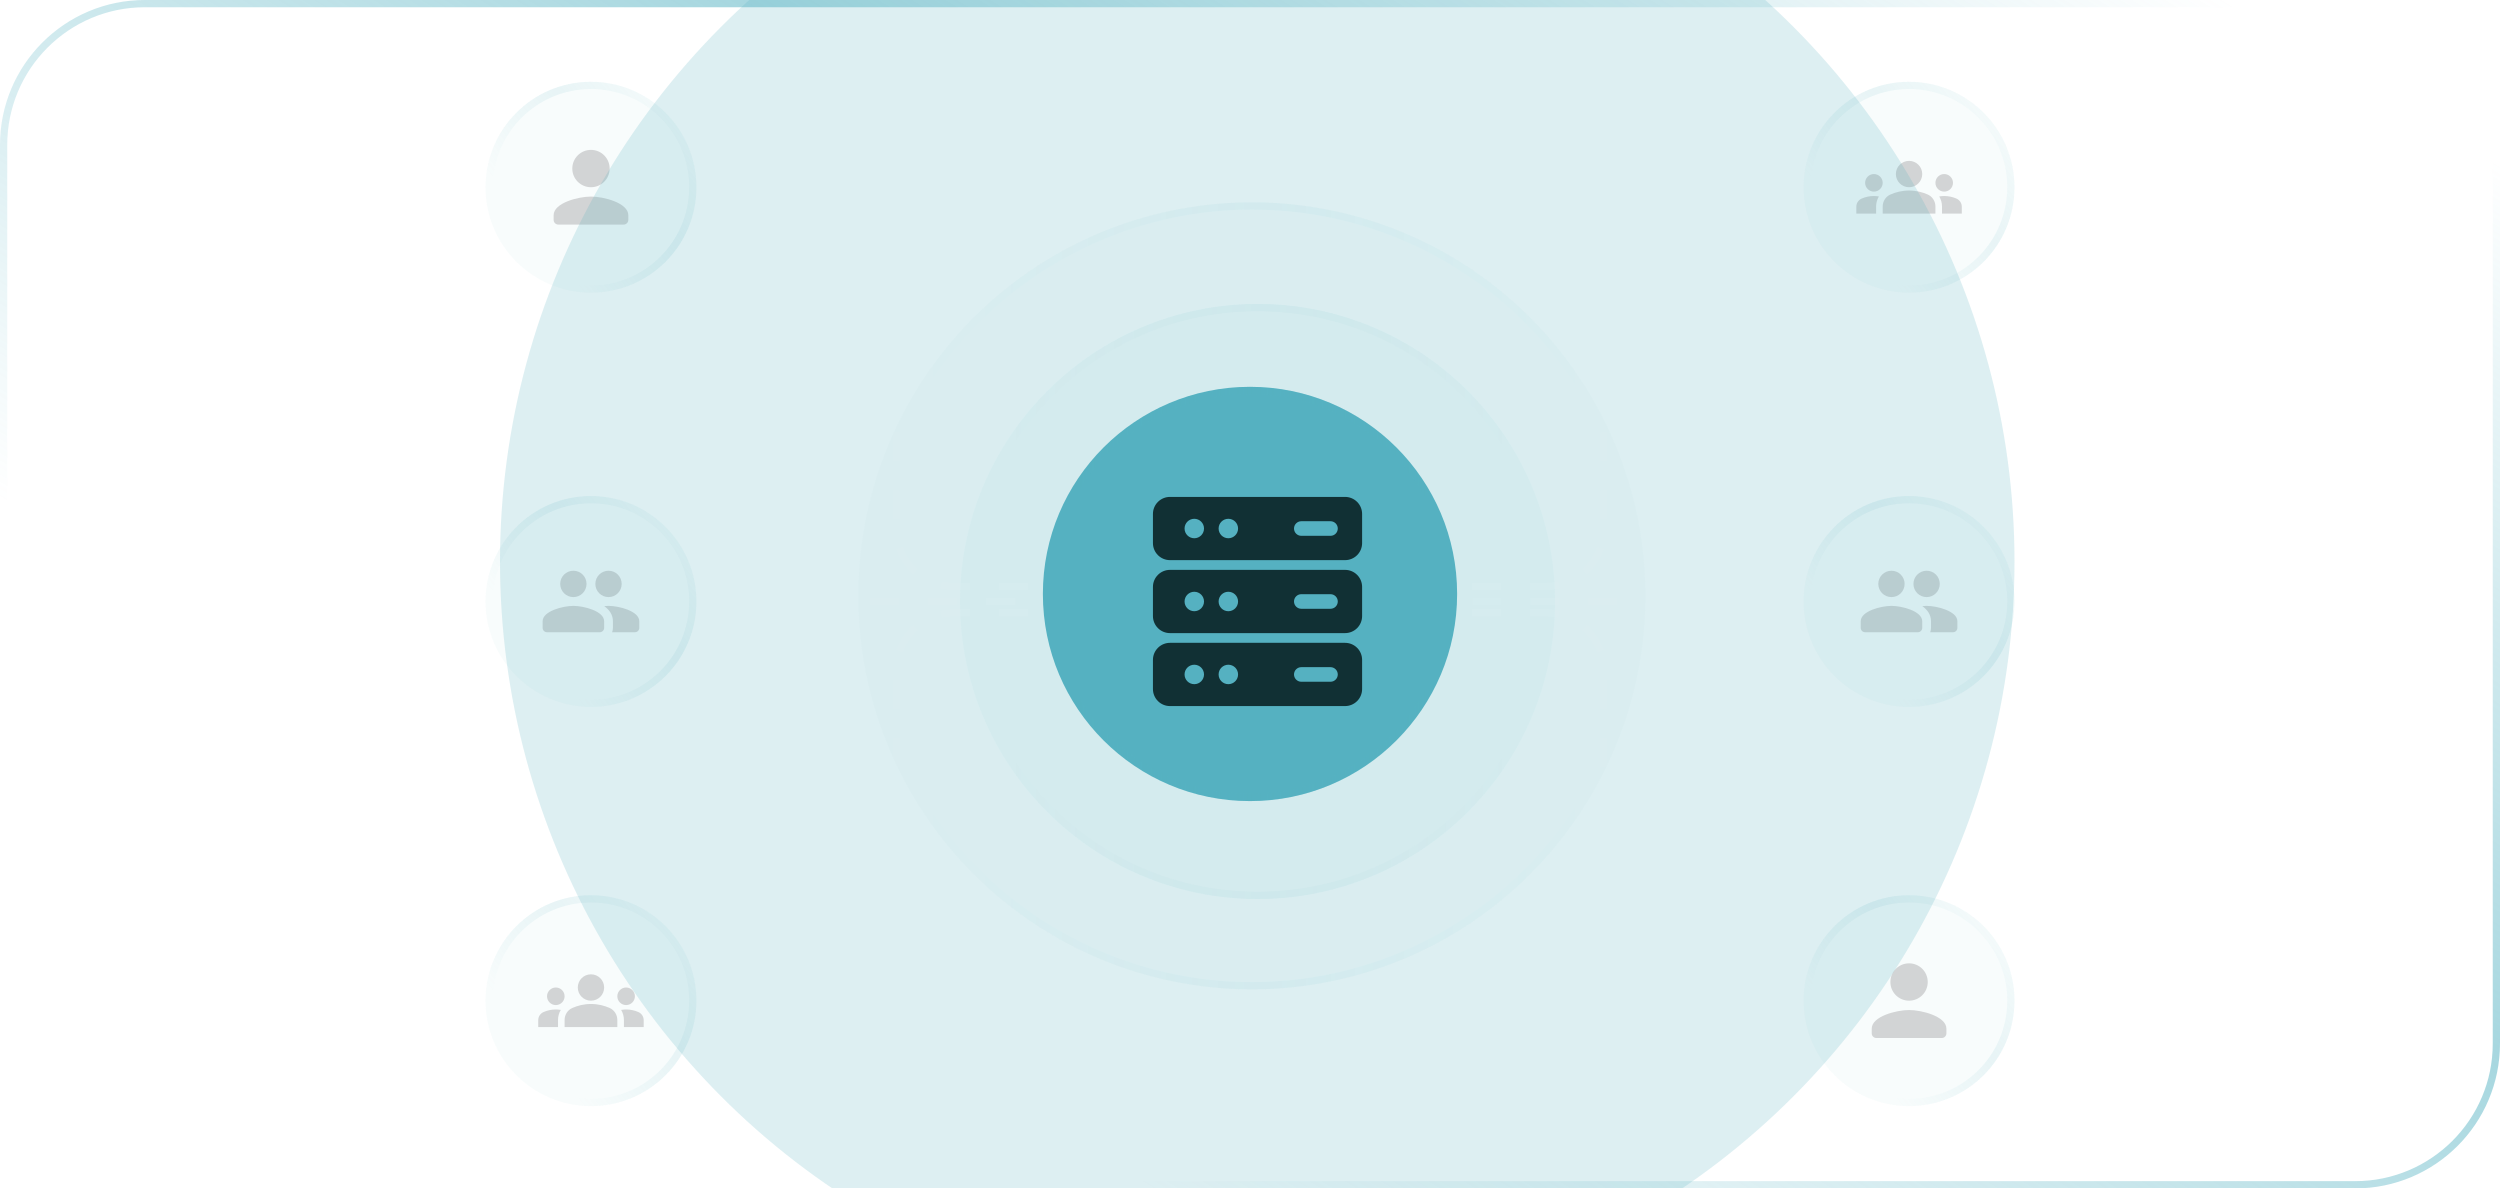 <svg width="345px" height="164px" viewBox="0 0 345 164" fill="none" xmlns="http://www.w3.org/2000/svg" transform="rotate(0) scale(1, 1)">
<g clip-path="url(#clip0_490_14044)">
<rect width="345" height="164" rx="20" fill="url(#paint0_linear_490_14044)" fill-opacity="0.04"/>
<circle cx="172.76" cy="82.226" r="54.309" fill="#55b2c2" fill-opacity="0.02"/>
<circle cx="172.76" cy="82.226" r="53.809" stroke="url(#paint1_linear_490_14044)" stroke-opacity="0.1"/>
<circle cx="173.539" cy="83.005" r="41.057" fill="#55b2c2" fill-opacity="0.04"/>
<circle cx="173.539" cy="83.005" r="40.557" stroke="url(#paint2_linear_490_14044)" stroke-opacity="0.1"/>
<circle cx="172.5" cy="81.966" r="28.584" fill="#55b2c2"/>
<circle cx="172.5" cy="81.966" r="28.084" stroke="url(#paint3_linear_490_14044)" stroke-opacity="0.4"/>
<path fill-rule="evenodd" clip-rule="evenodd" d="M187.971 70.922C187.971 70.299 187.724 69.702 187.282 69.261C186.842 68.82 186.244 68.573 185.621 68.573C181.038 68.573 166.039 68.573 161.455 68.573C160.832 68.573 160.235 68.82 159.794 69.261C159.353 69.702 159.105 70.299 159.105 70.922V74.95C159.105 75.573 159.353 76.17 159.794 76.611C160.235 77.052 160.832 77.299 161.455 77.299H185.621C186.244 77.299 186.842 77.052 187.282 76.611C187.724 76.17 187.971 75.573 187.971 74.95V70.922ZM164.811 71.593C165.553 71.593 166.154 72.195 166.154 72.936C166.154 73.677 165.553 74.279 164.811 74.279C164.07 74.279 163.469 73.677 163.469 72.936C163.469 72.195 164.07 71.593 164.811 71.593ZM169.51 71.593C170.252 71.593 170.853 72.195 170.853 72.936C170.853 73.677 170.252 74.279 169.51 74.279C168.769 74.279 168.168 73.677 168.168 72.936C168.168 72.195 168.769 71.593 169.51 71.593ZM183.607 71.929H179.58C179.024 71.929 178.573 72.38 178.573 72.936C178.573 73.492 179.024 73.943 179.58 73.943H183.607C184.163 73.943 184.614 73.492 184.614 72.936C184.614 72.38 184.163 71.929 183.607 71.929Z" fill="#001012"/>
<path fill-rule="evenodd" clip-rule="evenodd" d="M187.971 80.992C187.971 80.368 187.724 79.771 187.282 79.331C186.842 78.889 186.244 78.642 185.621 78.642C181.038 78.642 166.039 78.642 161.455 78.642C160.832 78.642 160.235 78.889 159.794 79.331C159.353 79.771 159.105 80.368 159.105 80.992V85.019C159.105 85.642 159.353 86.24 159.794 86.68C160.235 87.122 160.832 87.369 161.455 87.369H185.621C186.244 87.369 186.842 87.122 187.282 86.68C187.724 86.24 187.971 85.642 187.971 85.019V80.992ZM164.811 81.663C165.553 81.663 166.154 82.264 166.154 83.005C166.154 83.746 165.553 84.348 164.811 84.348C164.07 84.348 163.469 83.746 163.469 83.005C163.469 82.264 164.07 81.663 164.811 81.663ZM169.51 81.663C170.252 81.663 170.853 82.264 170.853 83.005C170.853 83.746 170.252 84.348 169.51 84.348C168.769 84.348 168.168 83.746 168.168 83.005C168.168 82.264 168.769 81.663 169.51 81.663ZM183.607 81.998H179.58C179.024 81.998 178.573 82.45 178.573 83.005C178.573 83.561 179.024 84.012 179.58 84.012H183.607C184.163 84.012 184.614 83.561 184.614 83.005C184.614 82.45 184.163 81.998 183.607 81.998Z" fill="#001012"/>
<path fill-rule="evenodd" clip-rule="evenodd" d="M187.971 91.061C187.971 90.438 187.724 89.84 187.282 89.4C186.842 88.958 186.244 88.711 185.621 88.711C181.038 88.711 166.039 88.711 161.455 88.711C160.832 88.711 160.235 88.958 159.794 89.4C159.353 89.84 159.105 90.438 159.105 91.061V95.088C159.105 95.711 159.353 96.309 159.794 96.749C160.235 97.191 160.832 97.438 161.455 97.438H185.621C186.244 97.438 186.842 97.191 187.282 96.749C187.724 96.309 187.971 95.711 187.971 95.088V91.061ZM164.811 91.732C165.553 91.732 166.154 92.333 166.154 93.075C166.154 93.816 165.553 94.417 164.811 94.417C164.07 94.417 163.469 93.816 163.469 93.075C163.469 92.333 164.07 91.732 164.811 91.732ZM169.51 91.732C170.252 91.732 170.853 92.333 170.853 93.075C170.853 93.816 170.252 94.417 169.51 94.417C168.769 94.417 168.168 93.816 168.168 93.075C168.168 92.333 168.769 91.732 169.51 91.732ZM183.607 92.068H179.58C179.024 92.068 178.573 92.519 178.573 93.075C178.573 93.63 179.024 94.082 179.58 94.082H183.607C184.163 94.082 184.614 93.63 184.614 93.075C184.614 92.519 184.163 92.068 183.607 92.068Z" fill="#001012"/>
<path d="M141.837 80.927H131.667C127.249 80.927 123.667 77.345 123.667 72.927V33.838C123.667 29.419 120.085 25.838 115.667 25.838H98.182" stroke="url(#paint4_linear_490_14044)" stroke-linejoin="round" stroke-dasharray="4 4"/>
<path d="M203.163 80.927H213.333C217.751 80.927 221.333 77.345 221.333 72.927V33.838C221.333 29.419 224.915 25.838 229.333 25.838H246.818" stroke="url(#paint5_linear_490_14044)" stroke-linejoin="round" stroke-dasharray="4 4"/>
<path d="M141.837 84.565H131.667C127.249 84.565 123.667 88.146 123.667 92.565V131.653C123.667 136.072 120.085 139.653 115.667 139.653H98.182" stroke="url(#paint6_linear_490_14044)" stroke-linejoin="round" stroke-dasharray="4 4"/>
<path d="M203.163 84.565H213.333C217.751 84.565 221.333 88.146 221.333 92.565V131.653C221.333 136.072 224.915 139.653 229.333 139.653H246.818" stroke="url(#paint7_linear_490_14044)" stroke-linejoin="round" stroke-dasharray="4 4"/>
<circle cx="81.554" cy="138.094" r="14.552" fill="#55b2c2" fill-opacity="0.04"/>
<circle cx="81.554" cy="138.094" r="14.052" stroke="url(#paint8_linear_490_14044)" stroke-opacity="0.2"/>
<g clip-path="url(#clip1_490_14044)">
<path d="M81.553 138.549C82.541 138.549 83.415 138.785 84.124 139.095C84.779 139.386 85.191 140.041 85.191 140.75V141.732H77.915V140.756C77.915 140.041 78.328 139.386 78.982 139.101C79.692 138.785 80.565 138.549 81.553 138.549ZM76.703 138.701C77.37 138.701 77.915 138.155 77.915 137.488C77.915 136.821 77.37 136.275 76.703 136.275C76.036 136.275 75.49 136.821 75.49 137.488C75.49 138.155 76.036 138.701 76.703 138.701ZM77.388 139.368C77.163 139.331 76.939 139.307 76.703 139.307C76.102 139.307 75.532 139.434 75.017 139.659C74.568 139.853 74.277 140.289 74.277 140.78V141.732H77.006V140.756C77.006 140.253 77.145 139.78 77.388 139.368ZM86.404 138.701C87.071 138.701 87.617 138.155 87.617 137.488C87.617 136.821 87.071 136.275 86.404 136.275C85.737 136.275 85.191 136.821 85.191 137.488C85.191 138.155 85.737 138.701 86.404 138.701ZM88.829 140.78C88.829 140.289 88.538 139.853 88.089 139.659C87.574 139.434 87.004 139.307 86.404 139.307C86.167 139.307 85.943 139.331 85.719 139.368C85.961 139.78 86.101 140.253 86.101 140.756V141.732H88.829V140.78ZM81.553 134.456C82.56 134.456 83.372 135.269 83.372 136.275C83.372 137.282 82.56 138.094 81.553 138.094C80.547 138.094 79.734 137.282 79.734 136.275C79.734 135.269 80.547 134.456 81.553 134.456Z" fill="#d2d4d5"/>
</g>
<circle cx="81.554" cy="25.838" r="14.552" fill="#55b2c2" fill-opacity="0.04"/>
<circle cx="81.554" cy="25.838" r="14.052" stroke="url(#paint9_linear_490_14044)" stroke-opacity="0.2"/>
<path fill-rule="evenodd" clip-rule="evenodd" d="M81.554 25.837C82.978 25.837 84.131 24.684 84.131 23.261C84.131 21.837 82.978 20.684 81.554 20.684C80.13 20.684 78.977 21.837 78.977 23.261C78.977 24.684 80.13 25.837 81.554 25.837ZM81.554 27.126C79.834 27.126 76.4 27.989 76.4 29.703V30.347C76.4 30.701 76.69 30.991 77.045 30.991H86.064C86.418 30.991 86.708 30.701 86.708 30.347V29.703C86.708 27.989 83.274 27.126 81.554 27.126Z" fill="#d2d4d5"/>
<circle cx="263.45" cy="138.094" r="14.552" fill="#55b2c2" fill-opacity="0.04"/>
<circle cx="263.45" cy="138.094" r="14.052" stroke="url(#paint10_linear_490_14044)" stroke-opacity="0.2"/>
<path fill-rule="evenodd" clip-rule="evenodd" d="M263.451 138.094C264.874 138.094 266.028 136.941 266.028 135.517C266.028 134.094 264.874 132.941 263.451 132.941C262.027 132.941 260.874 134.094 260.874 135.517C260.874 136.941 262.027 138.094 263.451 138.094ZM263.451 139.383C261.731 139.383 258.297 140.246 258.297 141.96V142.604C258.297 142.958 258.587 143.248 258.941 143.248H267.96C268.314 143.248 268.604 142.958 268.604 142.604V141.96C268.604 140.246 265.171 139.383 263.451 139.383Z" fill="#d2d4d5"/>
<circle cx="263.45" cy="25.838" r="14.552" fill="#55b2c2" fill-opacity="0.04"/>
<circle cx="263.45" cy="25.838" r="14.052" stroke="url(#paint11_linear_490_14044)" stroke-opacity="0.2"/>
<g clip-path="url(#clip2_490_14044)">
<path d="M263.45 26.292C264.438 26.292 265.311 26.529 266.021 26.838C266.675 27.129 267.088 27.784 267.088 28.493V29.475H259.812V28.499C259.812 27.784 260.224 27.129 260.879 26.844C261.588 26.529 262.461 26.292 263.45 26.292ZM258.599 26.444C259.266 26.444 259.812 25.898 259.812 25.231C259.812 24.564 259.266 24.018 258.599 24.018C257.932 24.018 257.386 24.564 257.386 25.231C257.386 25.898 257.932 26.444 258.599 26.444ZM259.284 27.111C259.06 27.074 258.836 27.05 258.599 27.05C257.999 27.05 257.429 27.177 256.914 27.402C256.465 27.596 256.174 28.032 256.174 28.523V29.475H258.902V28.499C258.902 27.996 259.042 27.523 259.284 27.111ZM268.3 26.444C268.967 26.444 269.513 25.898 269.513 25.231C269.513 24.564 268.967 24.018 268.3 24.018C267.633 24.018 267.088 24.564 267.088 25.231C267.088 25.898 267.633 26.444 268.3 26.444ZM270.726 28.523C270.726 28.032 270.435 27.596 269.986 27.402C269.471 27.177 268.901 27.05 268.3 27.05C268.064 27.05 267.839 27.074 267.615 27.111C267.858 27.523 267.997 27.996 267.997 28.499V29.475H270.726V28.523ZM263.45 22.2C264.456 22.2 265.269 23.012 265.269 24.018C265.269 25.025 264.456 25.837 263.45 25.837C262.443 25.837 261.631 25.025 261.631 24.018C261.631 23.012 262.443 22.2 263.45 22.2Z" fill="#d2d4d5"/>
</g>
<circle cx="263.45" cy="83.005" r="14.552" fill="#55b2c2" fill-opacity="0.04"/>
<circle cx="263.45" cy="83.005" r="14.052" stroke="url(#paint12_linear_490_14044)" stroke-opacity="0.2"/>
<path fill-rule="evenodd" clip-rule="evenodd" d="M265.874 82.399C266.881 82.399 267.687 81.587 267.687 80.58C267.687 79.574 266.881 78.761 265.874 78.761C264.868 78.761 264.055 79.574 264.055 80.58C264.055 81.587 264.868 82.399 265.874 82.399ZM261.024 82.399C262.03 82.399 262.836 81.587 262.836 80.58C262.836 79.574 262.03 78.761 261.024 78.761C260.017 78.761 259.205 79.574 259.205 80.58C259.205 81.587 260.017 82.399 261.024 82.399ZM261.024 83.612C259.611 83.612 256.779 84.321 256.779 85.734V86.643C256.779 86.977 257.052 87.25 257.386 87.25H264.662C264.995 87.25 265.268 86.977 265.268 86.643V85.734C265.268 84.321 262.436 83.612 261.024 83.612ZM265.874 83.612C265.698 83.612 265.498 83.624 265.286 83.642C265.298 83.648 265.304 83.66 265.31 83.666C266.001 84.17 266.48 84.843 266.48 85.734V86.643C266.48 86.856 266.438 87.062 266.371 87.25H269.512C269.846 87.25 270.118 86.977 270.118 86.643V85.734C270.118 84.321 267.287 83.612 265.874 83.612Z" fill="#d2d4d5"/>
<circle cx="81.554" cy="83.005" r="14.552" fill="#55b2c2" fill-opacity="0.04"/>
<circle cx="81.554" cy="83.005" r="14.052" stroke="url(#paint13_linear_490_14044)" stroke-opacity="0.2"/>
<path fill-rule="evenodd" clip-rule="evenodd" d="M83.978 82.399C84.984 82.399 85.791 81.587 85.791 80.58C85.791 79.574 84.984 78.761 83.978 78.761C82.971 78.761 82.159 79.574 82.159 80.58C82.159 81.587 82.971 82.399 83.978 82.399ZM79.127 82.399C80.134 82.399 80.94 81.587 80.94 80.58C80.94 79.574 80.134 78.761 79.127 78.761C78.121 78.761 77.308 79.574 77.308 80.58C77.308 81.587 78.121 82.399 79.127 82.399ZM79.127 83.612C77.714 83.612 74.883 84.321 74.883 85.734V86.643C74.883 86.977 75.156 87.25 75.489 87.25H82.765C83.099 87.25 83.371 86.977 83.371 86.643V85.734C83.371 84.321 80.54 83.612 79.127 83.612ZM83.978 83.612C83.802 83.612 83.602 83.624 83.389 83.642C83.402 83.648 83.408 83.66 83.414 83.666C84.105 84.17 84.584 84.843 84.584 85.734V86.643C84.584 86.856 84.541 87.062 84.475 87.25H87.616C87.949 87.25 88.222 86.977 88.222 86.643V85.734C88.222 84.321 85.39 83.612 83.978 83.612Z" fill="#d2d4d5"/>
<path d="M96.106 83.005L141.84 83.005" stroke="url(#paint14_linear_490_14044)" stroke-linejoin="round" stroke-dasharray="4 4"/>
<path d="M203.164 83.005H248.898" stroke="url(#paint15_linear_490_14044)" stroke-linejoin="round" stroke-dasharray="4 4"/>
<g filter="url(#filter0_f_490_14044)">
<circle cx="173.5" cy="77.5" r="104.5" fill="#55b2c2" fill-opacity="0.2"/>
</g>
</g>
<rect x="0.5" y="0.5" width="344" height="163" rx="19.5" stroke="url(#paint16_linear_490_14044)"/>
<defs>
<filter id="filter0_f_490_14044" x="-131" y="-227" width="609" height="609" filterUnits="userSpaceOnUse" color-interpolation-filters="sRGB">
<feFlood flood-opacity="0" result="BackgroundImageFix"/>
<feBlend mode="normal" in="SourceGraphic" in2="BackgroundImageFix" result="shape"/>
<feGaussianBlur stdDeviation="100" result="effect1_foregroundBlur_490_14044"/>
</filter>
<linearGradient id="paint0_linear_490_14044" x1="411.728" y1="-40.18" x2="287.994" y2="312.227" gradientUnits="userSpaceOnUse">
<stop stop-color="#ffffff" data-originalstopcolor="#ffffff"/>
<stop offset="0.568" stop-color="#ffffff" stop-opacity="0.51" data-originalstopcolor="#ffffff"/>
<stop offset="1" stop-color="#ffffff" stop-opacity="0" data-originalstopcolor="#ffffff"/>
</linearGradient>
<linearGradient id="paint1_linear_490_14044" x1="126.937" y1="136.535" x2="219.008" y2="136.535" gradientUnits="userSpaceOnUse">
<stop stop-color="#55b2c2" stop-opacity="0" data-originalstopcolor="#55b2c2"/>
<stop offset="0.515" stop-color="#55b2c2" stop-opacity="0.52" data-originalstopcolor="#55b2c2"/>
<stop offset="1" stop-color="#22d3ee" stop-opacity="0" data-originalstopcolor="#22d3ee"/>
</linearGradient>
<linearGradient id="paint2_linear_490_14044" x1="138.898" y1="124.062" x2="208.502" y2="124.062" gradientUnits="userSpaceOnUse">
<stop stop-color="#55b2c2" stop-opacity="0" data-originalstopcolor="#55b2c2"/>
<stop offset="0.515" stop-color="#55b2c2" stop-opacity="0.52" data-originalstopcolor="#55b2c2"/>
<stop offset="1" stop-color="#55b2c2" stop-opacity="0" data-originalstopcolor="#55b2c2"/>
</linearGradient>
<linearGradient id="paint3_linear_490_14044" x1="148.382" y1="110.55" x2="196.841" y2="110.55" gradientUnits="userSpaceOnUse">
<stop stop-color="#55b2c2" stop-opacity="0" data-originalstopcolor="#55b2c2"/>
<stop offset="0.515" stop-color="#55b2c2" stop-opacity="0.52" data-originalstopcolor="#55b2c2"/>
<stop offset="1" stop-color="#55b2c2" stop-opacity="0" data-originalstopcolor="#55b2c2"/>
</linearGradient>
<linearGradient id="paint4_linear_490_14044" x1="100.986" y1="77.025" x2="121.951" y2="76.629" gradientUnits="userSpaceOnUse">
<stop stop-color="#ffffff" stop-opacity="0.12" data-originalstopcolor="#ffffff"/>
<stop offset="0.528" stop-color="#ffffff" stop-opacity="0.17" data-originalstopcolor="#ffffff"/>
<stop offset="1" stop-color="#ffffff" stop-opacity="0.2" data-originalstopcolor="#ffffff"/>
</linearGradient>
<linearGradient id="paint5_linear_490_14044" x1="244.014" y1="77.025" x2="223.049" y2="76.629" gradientUnits="userSpaceOnUse">
<stop stop-color="#ffffff" stop-opacity="0.12" data-originalstopcolor="#ffffff"/>
<stop offset="0.528" stop-color="#ffffff" stop-opacity="0.17" data-originalstopcolor="#ffffff"/>
<stop offset="1" stop-color="#ffffff" stop-opacity="0.2" data-originalstopcolor="#ffffff"/>
</linearGradient>
<linearGradient id="paint6_linear_490_14044" x1="100.986" y1="88.466" x2="121.951" y2="88.862" gradientUnits="userSpaceOnUse">
<stop stop-color="#ffffff" stop-opacity="0.12" data-originalstopcolor="#ffffff"/>
<stop offset="0.528" stop-color="#ffffff" stop-opacity="0.17" data-originalstopcolor="#ffffff"/>
<stop offset="1" stop-color="#ffffff" stop-opacity="0.2" data-originalstopcolor="#ffffff"/>
</linearGradient>
<linearGradient id="paint7_linear_490_14044" x1="244.014" y1="88.466" x2="223.049" y2="88.862" gradientUnits="userSpaceOnUse">
<stop stop-color="#ffffff" stop-opacity="0.12" data-originalstopcolor="#ffffff"/>
<stop offset="0.528" stop-color="#ffffff" stop-opacity="0.17" data-originalstopcolor="#ffffff"/>
<stop offset="1" stop-color="#ffffff" stop-opacity="0.2" data-originalstopcolor="#ffffff"/>
</linearGradient>
<linearGradient id="paint8_linear_490_14044" x1="85.266" y1="158.814" x2="107.14" y2="141.474" gradientUnits="userSpaceOnUse">
<stop stop-color="#55b2c2" stop-opacity="0" data-originalstopcolor="#55b2c2"/>
<stop offset="0.515" stop-color="#55b2c2" stop-opacity="0.52" data-originalstopcolor="#55b2c2"/>
<stop offset="1" stop-color="#55b2c2" stop-opacity="0" data-originalstopcolor="#55b2c2"/>
</linearGradient>
<linearGradient id="paint9_linear_490_14044" x1="85.266" y1="46.557" x2="107.14" y2="29.218" gradientUnits="userSpaceOnUse">
<stop stop-color="#55b2c2" stop-opacity="0" data-originalstopcolor="#55b2c2"/>
<stop offset="0.515" stop-color="#55b2c2" stop-opacity="0.52" data-originalstopcolor="#55b2c2"/>
<stop offset="1" stop-color="#55b2c2" stop-opacity="0" data-originalstopcolor="#55b2c2"/>
</linearGradient>
<linearGradient id="paint10_linear_490_14044" x1="267.162" y1="158.814" x2="289.036" y2="141.474" gradientUnits="userSpaceOnUse">
<stop stop-color="#55b2c2" stop-opacity="0" data-originalstopcolor="#55b2c2"/>
<stop offset="0.515" stop-color="#55b2c2" stop-opacity="0.52" data-originalstopcolor="#55b2c2"/>
<stop offset="1" stop-color="#55b2c2" stop-opacity="0" data-originalstopcolor="#55b2c2"/>
</linearGradient>
<linearGradient id="paint11_linear_490_14044" x1="267.162" y1="46.557" x2="289.036" y2="29.218" gradientUnits="userSpaceOnUse">
<stop stop-color="#55b2c2" stop-opacity="0" data-originalstopcolor="#55b2c2"/>
<stop offset="0.515" stop-color="#55b2c2" stop-opacity="0.52" data-originalstopcolor="#55b2c2"/>
<stop offset="1" stop-color="#55b2c2" stop-opacity="0" data-originalstopcolor="#55b2c2"/>
</linearGradient>
<linearGradient id="paint12_linear_490_14044" x1="267.162" y1="103.725" x2="289.036" y2="86.385" gradientUnits="userSpaceOnUse">
<stop stop-color="#55b2c2" stop-opacity="0" data-originalstopcolor="#55b2c2"/>
<stop offset="0.515" stop-color="#55b2c2" stop-opacity="0.52" data-originalstopcolor="#55b2c2"/>
<stop offset="1" stop-color="#55b2c2" stop-opacity="0" data-originalstopcolor="#55b2c2"/>
</linearGradient>
<linearGradient id="paint13_linear_490_14044" x1="85.266" y1="103.725" x2="107.14" y2="86.385" gradientUnits="userSpaceOnUse">
<stop stop-color="#55b2c2" stop-opacity="0" data-originalstopcolor="#55b2c2"/>
<stop offset="0.515" stop-color="#55b2c2" stop-opacity="0.52" data-originalstopcolor="#55b2c2"/>
<stop offset="1" stop-color="#55b2c2" stop-opacity="0" data-originalstopcolor="#55b2c2"/>
</linearGradient>
<linearGradient id="paint14_linear_490_14044" x1="99.043" y1="83.076" x2="109.077" y2="94.021" gradientUnits="userSpaceOnUse">
<stop stop-color="#ffffff" stop-opacity="0.12" data-originalstopcolor="#ffffff"/>
<stop offset="0.528" stop-color="#ffffff" stop-opacity="0.17" data-originalstopcolor="#ffffff"/>
<stop offset="1" stop-color="#ffffff" stop-opacity="0.2" data-originalstopcolor="#ffffff"/>
</linearGradient>
<linearGradient id="paint15_linear_490_14044" x1="206.102" y1="83.076" x2="216.136" y2="94.021" gradientUnits="userSpaceOnUse">
<stop stop-color="#ffffff" stop-opacity="0.12" data-originalstopcolor="#ffffff"/>
<stop offset="0.528" stop-color="#ffffff" stop-opacity="0.17" data-originalstopcolor="#ffffff"/>
<stop offset="1" stop-color="#ffffff" stop-opacity="0.2" data-originalstopcolor="#ffffff"/>
</linearGradient>
<linearGradient id="paint16_linear_490_14044" x1="216.5" y1="198.756" x2="328.182" y2="12.521" gradientUnits="userSpaceOnUse">
<stop stop-color="#55b2c2" stop-opacity="0" data-originalstopcolor="#55b2c2"/>
<stop offset="0.515" stop-color="#55b2c2" stop-opacity="0.52" data-originalstopcolor="#55b2c2"/>
<stop offset="1" stop-color="#55b2c2" stop-opacity="0" data-originalstopcolor="#55b2c2"/>
</linearGradient>
<clipPath id="clip0_490_14044">
<rect width="345" height="164" rx="20" fill="#ffffff"/>
</clipPath>
<clipPath id="clip1_490_14044">
<rect width="14.552" height="14.552" fill="#ffffff" transform="translate(74.277 130.818)"/>
</clipPath>
<clipPath id="clip2_490_14044">
<rect width="14.552" height="14.552" fill="#ffffff" transform="translate(256.174 18.561)"/>
</clipPath>
</defs>
</svg>